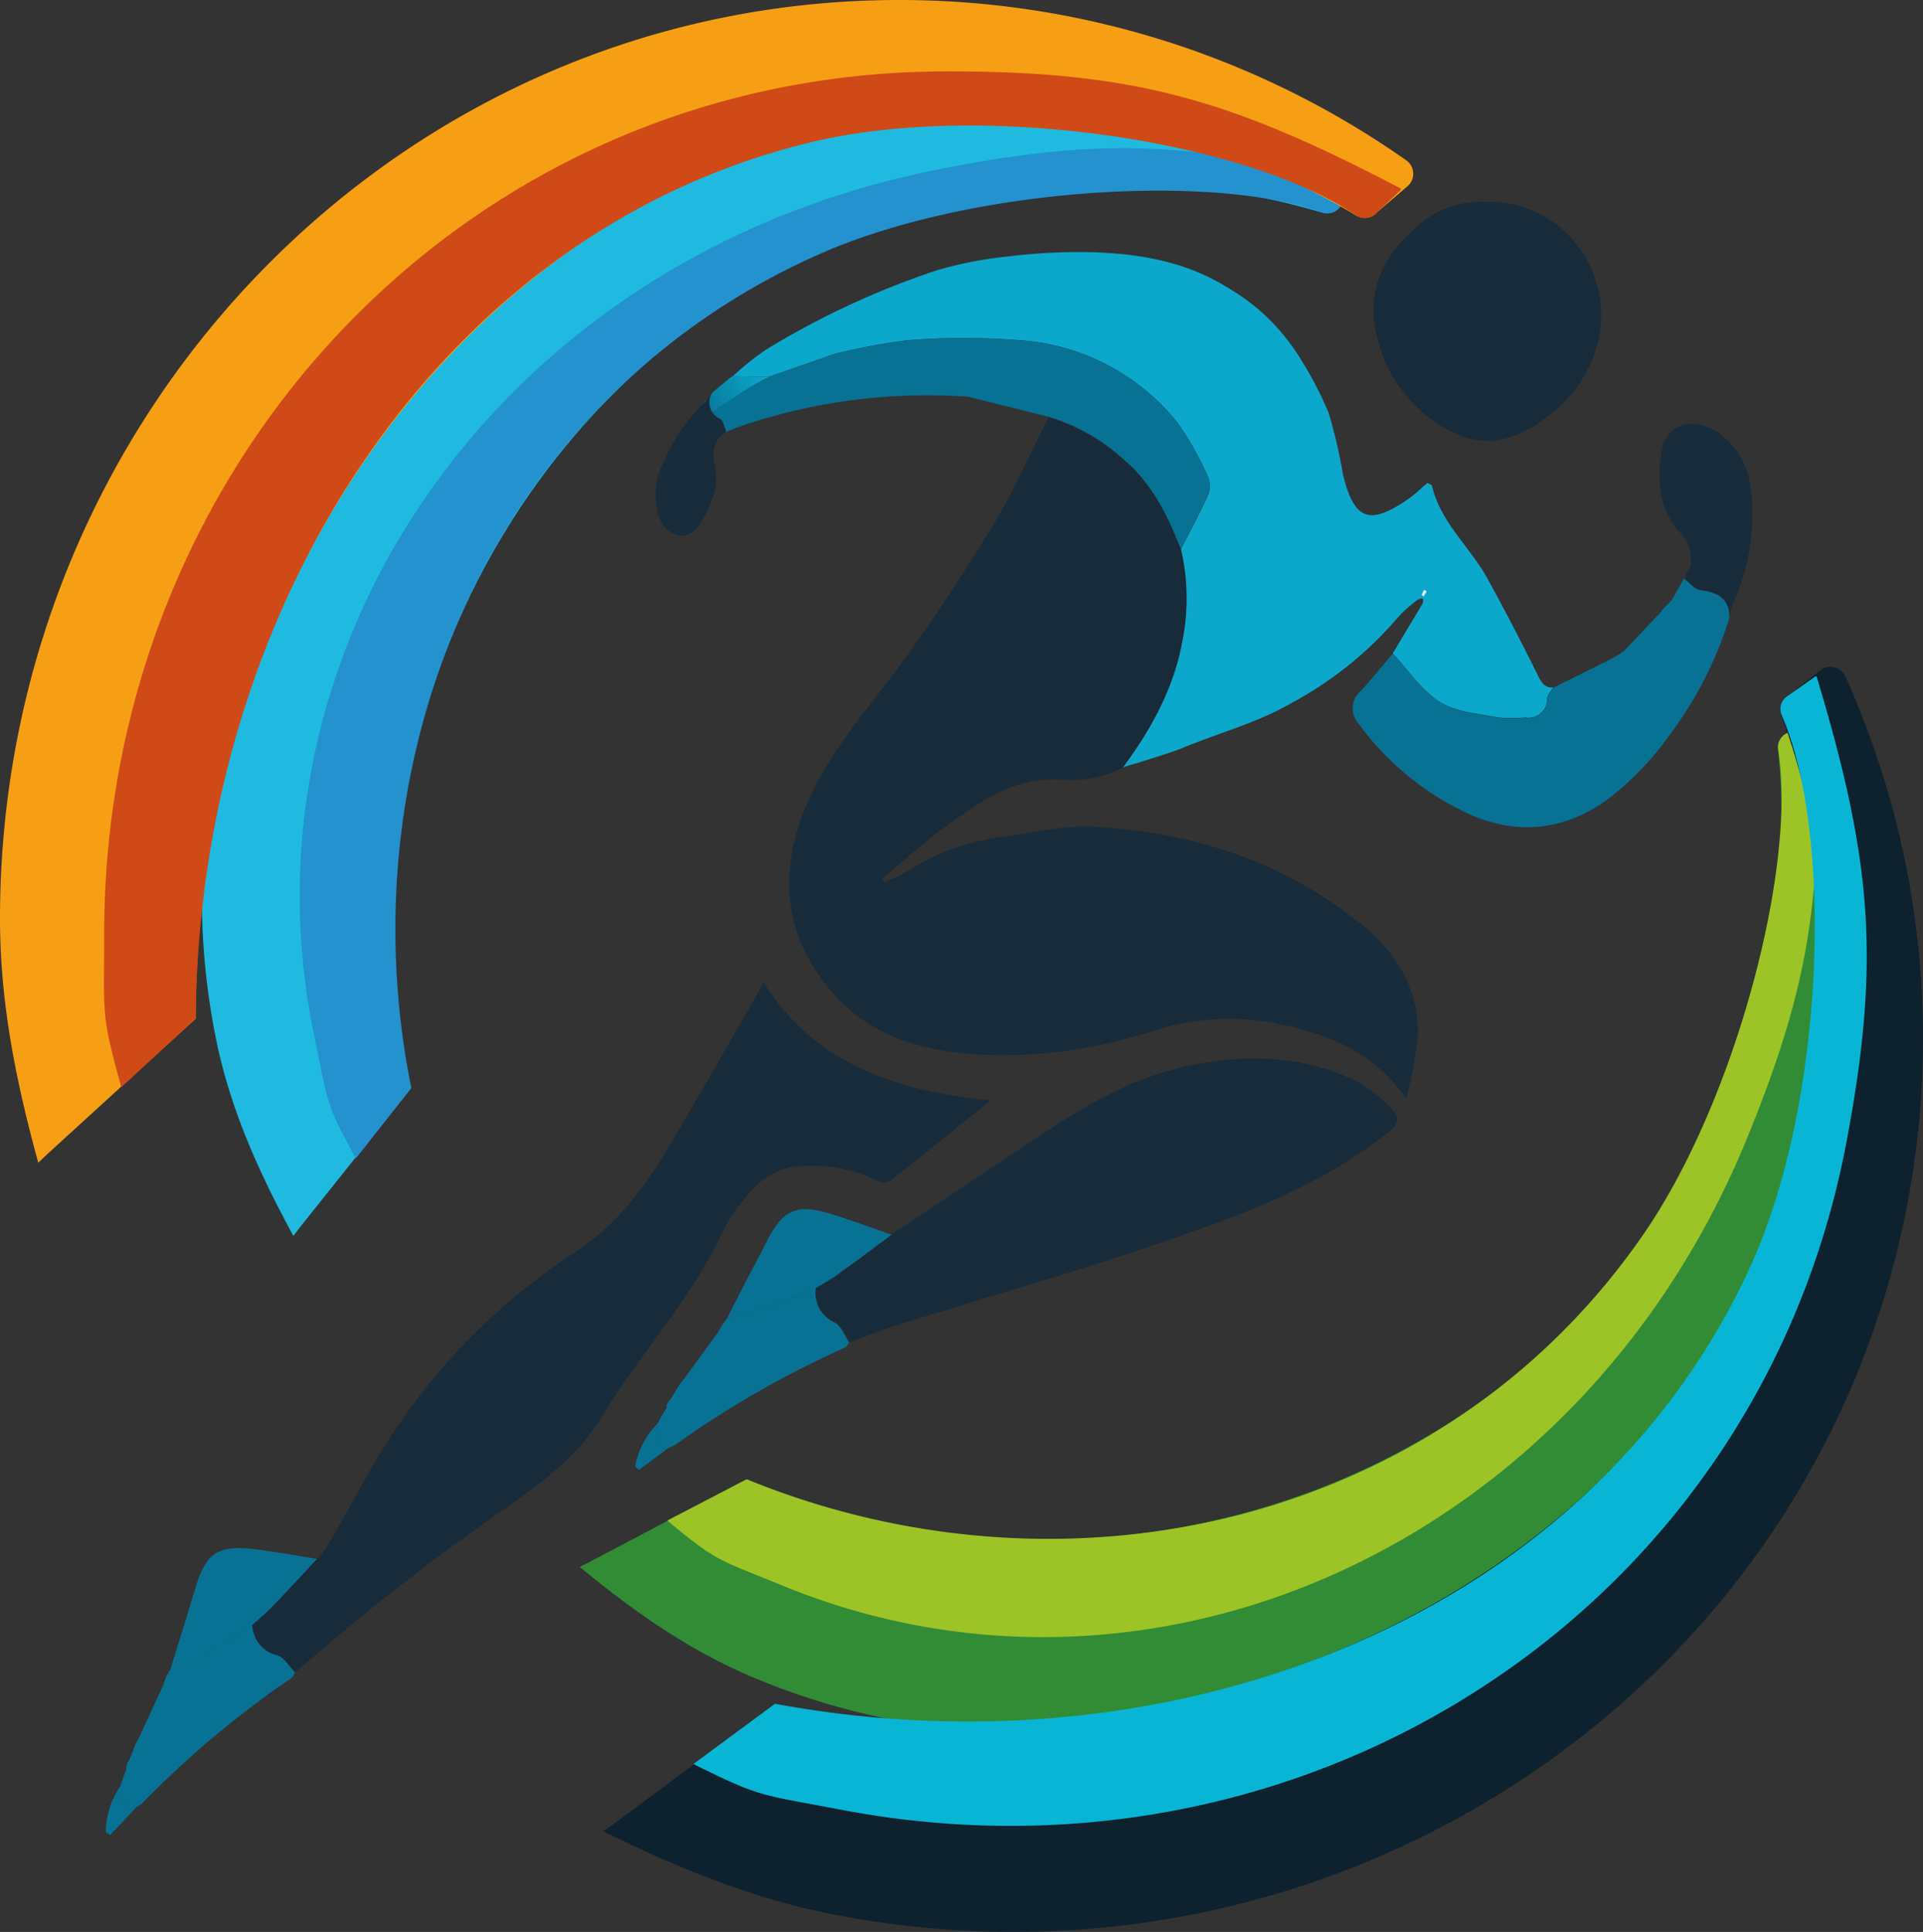 <svg xmlns="http://www.w3.org/2000/svg" xmlns:xlink="http://www.w3.org/1999/xlink" viewBox="0 0 201.03 201.91"><rect x="0" y="0" width="201.03" height="201.91" fill="#333333" stroke="none"/><defs><style>.cls-1{fill:#182b3a;}.cls-2{fill:#0ca8cc;}.cls-3{fill:#087294;}.cls-4{fill:url(#Degradado_sin_nombre_6);}.cls-5{fill:#fefefe;}.cls-6{fill:#20bae0;}.cls-7{fill:#2392cf;}.cls-8{fill:#f69f15;}.cls-9{fill:#cf4a17;}.cls-10{fill:#328c36;}.cls-11{fill:#9cc426;}.cls-12{fill:#0e212e;}.cls-13{fill:#09b5d5;}</style><linearGradient id="Degradado_sin_nombre_6" x1="72.52" y1="43.09" x2="79.7" y2="38.58" gradientUnits="userSpaceOnUse"><stop offset="0.04" stop-color="#087294"/><stop offset="1" stop-color="#0ca8cc"/></linearGradient></defs><title>logo-centro-deportivo-solo</title><g id="Capa_2" data-name="Capa 2"><g id="Capa_1-2" data-name="Capa 1"><path class="cls-1" d="M117.39,80.22a11.56,11.56,0,0,1-6.48,1.24c-5.13-.19-8.38,2.26-12.36,5.15-2.22,1.61-4.24,3.5-6.34,5.27l.2.34a14.44,14.44,0,0,0,2.15-1,24.77,24.77,0,0,1,10.6-3.81c3.08-.41,6.19-1.18,9.24-1,10.18.56,19.62,3.56,27.69,10,3.82,3,6.37,7,6.11,12.08a46.55,46.55,0,0,1-1.2,6.31c-3.11-4.43-7.32-6.38-11.86-7.45a26.26,26.26,0,0,0-14.33.3,50.25,50.25,0,0,1-18,2.58c-6-.28-11.63-1.75-15.73-6.44-4.61-5.28-5.74-11.34-3.39-18.06,2.06-5.9,6.07-10.47,9.74-15.34S100.52,60.24,103.75,55c2.22-3.64,3.94-7.59,5.88-11.4a20.33,20.33,0,0,1,8,4.6c2.88,2.48,4.46,5.78,5.82,9.22a23,23,0,0,1,.18,9.43C122.76,71.87,120.35,76.16,117.39,80.22Z"/><path class="cls-2" d="M117.39,80.22c3-4.06,5.37-8.35,6.26-13.41a23,23,0,0,0-.18-9.43c.92-1.8,1.88-3.58,2.72-5.41a2.56,2.56,0,0,0,.19-1.9,30.9,30.9,0,0,0-3.36-6,23.1,23.1,0,0,0-16.45-8.52,74.16,74.16,0,0,0-11.64,0A63.19,63.19,0,0,0,87.19,37L80.4,39.37l-3.77-.07a28.93,28.93,0,0,1,3.5-2.79A87,87,0,0,1,98,28.23a42.23,42.23,0,0,1,7.48-1.44,60.9,60.9,0,0,1,8.1-.44c5.19.08,10.31.93,14.76,3.71a21.58,21.58,0,0,1,7.24,6.86,38.54,38.54,0,0,1,3.32,6.24,55.61,55.61,0,0,1,1.5,6.46c1.17,4.72,2.7,5.36,6.82,2.54.71-.5,1.33-1.13,2-1.69.24.14.45.2.48.3.9,3.86,4,6.41,5.8,9.7s3.58,6.68,5.25,10.08c.39.78.7,1.34,1.62,1.3-.22.38-.6.74-.64,1.13a1.94,1.94,0,0,1-2.29,2,16.49,16.49,0,0,1-2.81,0c-2.08-.41-4.41-.56-6.12-1.64-1.93-1.21-3.3-3.33-4.91-5.06q1.57-2.61,3.13-5.22c.14-.54,0-.65-.51-.39a14.33,14.33,0,0,0-2,1.76A38.65,38.65,0,0,1,135,73.48c-3.57,2.07-7.67,3.14-11.5,4.74-1.56.59-2.8.94-4.24,1.41C118.67,79.83,118.1,79.92,117.39,80.22Z"/><path class="cls-1" d="M25.89,169.87c1.91-3.05,6.58-5.36,8.42-8.45,2.34-3.93,4.37-8.06,6.9-11.85A66.2,66.2,0,0,1,60.1,130.88c4.27-2.8,7.18-6.59,9.69-10.82,3.08-5.18,6.06-10.43,9.08-15.65.31-.54.59-1.1.94-1.76,5.4,8.59,13.88,11.35,23.7,12.36-3.65,3-7,5.71-10.43,8.39a1.53,1.53,0,0,1-1.37,0,15.57,15.57,0,0,0-7.87-1.54c-2.65.09-4.59,1.59-6.15,3.57A18.51,18.51,0,0,0,75.41,129c-3.32,7-8.6,12.62-12.56,19.15-2.57,4.24-6.61,7.06-10.56,9.87a242.85,242.85,0,0,0-22.81,18c-.44.41-.92.79-1.38,1.19-.84-1.28-.49-2.68-.41-4.05C28,172.28,25.59,170.72,25.89,169.87Z"/><path class="cls-1" d="M93.2,129l15.73-10.45c4.82-3.2,9.8-6.07,15.55-7.22,6-1.21,11.91-1,17.5,1.74a14.61,14.61,0,0,1,3.48,2.82c.9.87.76,1.59-.37,2.49-7.89,6.24-17.25,9.31-26.56,12.43-8,2.7-16.2,5-24.29,7.54-1.83.57-3.62,1.28-5.42,1.92-.49-.71-.83-1.69-1.5-2.07a3.37,3.37,0,0,1-2-3.61c.83-.51,1.69-1,2.48-1.55C89.59,131.76,91.39,130.39,93.2,129Z"/><path class="cls-1" d="M155.3,21.08a11.72,11.72,0,0,1,11.43,8c1.69,4.54.08,10.18-4,13.67-3.17,2.74-6.7,4.46-10.84,2.44a14.8,14.8,0,0,1-7.71-9.15c-1.52-4.75-.06-8.76,3.55-12A10.18,10.18,0,0,1,155.3,21.08Z"/><path class="cls-1" d="M180.79,64.49c0-2-1.27-2.57-3-2.81-.62-.08-1.16-.79-1.73-1.22.06-.17.12-.34.19-.51l.45-.74a4,4,0,0,0-1.16-3.66c-2.2-2.46-2.32-5.55-1.81-8.53s3.8-3.55,6.31-1.5,3.19,4.83,3.13,7.82a21.7,21.7,0,0,1-2,9.7A5.7,5.7,0,0,0,180.79,64.49Z"/><path class="cls-3" d="M126.38,50.07a30.9,30.9,0,0,0-3.36-6,23.1,23.1,0,0,0-16.45-8.52,74.16,74.16,0,0,0-11.64,0A62.52,62.52,0,0,0,87.21,37L80.5,39.32c-3.07,1.46-4.23,2-7.24,3.48a.33.33,0,0,0-.1.06c-1.65,1.6-1.66,5.69-3.34,7.25.25,1.66,3,1,3.56,1.3-.28-5.42,1.28-5.91,4.74-7.1a60.52,60.52,0,0,1,23.08-2.85l8.43,2.1a20.33,20.33,0,0,1,8,4.6c2.88,2.48,4.46,5.78,5.82,9.22.92-1.8,1.88-3.58,2.72-5.41A2.56,2.56,0,0,0,126.38,50.07Z"/><path class="cls-4" d="M80.4,39.37c-3,1.44-4.86,3.21-7.88,4.66C74,41,74.59,41,76.22,39.57l.37-.27h0Z"/><path class="cls-3" d="M85.28,134.63a3.37,3.37,0,0,0,2,3.61c.67.38,1,1.36,1.5,2.07-.16.19-.29.46-.5.55A101.68,101.68,0,0,0,70.6,151a2.64,2.64,0,0,1-.57.24l-.39.27h0c-1.35-.58-.93-1.72-.88-2.75h0l.54-1h0c.13-.2.26-.4.38-.61a.53.53,0,0,1,0-.25l.18-.41h0l.33-.37a.18.18,0,0,1,.07-.15l.85-1.37v0l.43-.53h0L75,139.33h0l.58-1h0l.42-.52,0,0c1.79-.52,3.59-1,5.36-1.58C82.68,135.78,84,135.17,85.28,134.63Z"/><path class="cls-3" d="M85.28,134.63c-1.31.54-2.6,1.15-3.94,1.61-1.77.59-3.57,1.06-5.36,1.58l1.11-2.17c1-2,2.11-4,3.14-6.05,1.57-3.08,3-3.79,6.25-2.84,2.27.65,4.48,1.51,6.72,2.28-1.81,1.35-3.61,2.72-5.44,4C87,133.65,86.11,134.12,85.28,134.63Z"/><path class="cls-3" d="M68.75,148.77c0,1-.47,2.17.88,2.75l-2.84,2.11-.4-.37A8.64,8.64,0,0,1,68.75,148.77Z"/><path class="cls-2" d="M75,139.33,71.6,144.1Z"/><path class="cls-3" d="M177.77,61.68c-.62-.08-1.16-.79-1.73-1.22l-1.29,2.3s-.9.86-.93.92l-.31.41a.22.22,0,0,0-.1.13l-.19.18a.18.18,0,0,0-.12.12L169.8,68a11,11,0,0,1-1,.67c-2.13,1.08-4.27,2.14-6.41,3.2-.22.38-.6.74-.64,1.13a1.94,1.94,0,0,1-2.29,2,16.49,16.49,0,0,1-2.81,0c-2.08-.41-4.41-.56-6.12-1.64-1.93-1.21-3.3-3.33-4.91-5.06-1.12,1.3-2.2,2.63-3.36,3.9a2.41,2.41,0,0,0-.21,3.47,29.8,29.8,0,0,0,10.51,8.92c5.15,2.65,10.28,2.57,15.22-.84a31.54,31.54,0,0,0,6.9-7.13,40.08,40.08,0,0,0,6.12-12.07C180.77,62.48,179.52,61.92,177.77,61.68Z"/><path class="cls-2" d="M71.17,144.61,70.32,146Z"/><path class="cls-2" d="M69.3,147.77l-.54,1Z"/><path class="cls-2" d="M75.54,138.36l-.58,1Z"/><path class="cls-3" d="M176.68,59.21l-.45.74Z"/><path class="cls-2" d="M174.42,63l-.46.56Z"/><path class="cls-2" d="M69.68,147.16c-.12.21-.25.41-.38.61Z"/><path class="cls-2" d="M76,137.84l-.42.52Z"/><path class="cls-2" d="M173.82,63.68l-.31.41Z"/><path class="cls-1" d="M85.65,72.75l.63-.24Z"/><path class="cls-2" d="M71.59,144.1l-.43.53Z"/><path class="cls-2" d="M70.25,146.13l-.33.37Z"/><path class="cls-2" d="M69.64,151.52l.39-.27Z"/><path class="cls-2" d="M76.59,39.3l-.37.27Z"/><path class="cls-1" d="M85.34,73.07l.35-.33Z"/><path class="cls-2" d="M69.91,146.5l-.18.41Z"/><path class="cls-5" d="M149.12,61.8l-.27.51-.22-.1.23-.56Z"/><path class="cls-3" d="M26.37,169.82A3.38,3.38,0,0,0,29,173c.73.25,1.24,1.16,1.84,1.77-.12.21-.2.5-.39.62a101.79,101.79,0,0,0-15.65,13.13,3.06,3.06,0,0,1-.52.33l-.34.34h0c-1.44-.33-1.23-1.52-1.35-2.54h0l.36-1.08h0l.27-.67a.46.46,0,0,1,0-.26c0-.14.07-.29.11-.43h0c.09-.14.18-.28.26-.42a.19.19,0,0,1,.05-.16c.2-.5.39-1,.59-1.49v0l.33-.6h0L17,176.27h0l.39-1.07h0c.11-.2.22-.39.32-.59h0c1.67-.83,3.37-1.61,5-2.51C24,171.42,25.18,170.58,26.37,169.82Z"/><path class="cls-3" d="M26.37,169.82c-1.19.76-2.35,1.6-3.6,2.28-1.63.9-3.33,1.68-5,2.51l.72-2.34c.68-2.17,1.36-4.34,2-6.51,1-3.31,2.25-4.25,5.65-3.9,2.35.24,4.68.7,7,1.06-1.54,1.65-3.06,3.32-4.63,4.94C27.86,168.56,27.1,169.17,26.37,169.82Z"/><path class="cls-3" d="M12.6,186.66c.12,1-.09,2.21,1.35,2.54l-2.43,2.58-.46-.29A8.57,8.57,0,0,1,12.6,186.66Z"/><path class="cls-1" d="M74.44,41.06a1.88,1.88,0,0,0,.84,2.71c.34.22.44.85.65,1.29l-.27.3-.5.38a3.26,3.26,0,0,0-.45,2.8c.54,2.26-.35,4.39-1.58,6.27s-3.34,1.39-4.19-.68A7.46,7.46,0,0,1,69.52,48a18.24,18.24,0,0,1,4.2-6A3.35,3.35,0,0,1,74.44,41.06Z"/><path class="cls-6" d="M140,21.7a1.74,1.74,0,0,1-1.79.52,74.22,74.22,0,0,0-36.35-1.5C60.39,29.33,34,71,42.93,113.76L31.35,128.27l-.68.9c-3.43-6.32-6.44-12.81-8-20.15-9-43.42,21.62-86.52,68.46-96.27a91,91,0,0,1,50.74,3.75,1.37,1.37,0,0,1,.57,2.22Z"/><path class="cls-7" d="M140,21.74a1.63,1.63,0,0,1-1.72.49c-11.41-4.17-36.77-2.64-52.46,4.26C51.85,41.4,35.88,78.54,43,113.71l-5.8,7.36c-3.26-5.93-2.9-5.85-4.34-12.75C24.34,67.54,52.24,27.14,97.21,17.89c17.67-3.63,27.26-3.05,44.67,1.15a.1.1,0,0,1,0,.16Z"/><path class="cls-8" d="M143.77,22.35a1.73,1.73,0,0,1-2,.17,74.71,74.71,0,0,0-38.26-10.61c-45.88,0-83.06,42.34-83.06,94.56L4.93,120.63l-.93.89C1.75,113.29,0,105,0,96,0,43,42.07,0,94,0a92.07,92.07,0,0,1,53,16.75,1.72,1.72,0,0,1,.12,2.73Z"/><path class="cls-9" d="M143.76,22.4a1.63,1.63,0,0,1-1.93.15c-11.19-7.66-38.46-12-56.64-7.78C45.87,24,20.72,63.53,20.47,106.43l-7.79,7.19c-2.15-7.73-1.79-7.56-1.79-16,0-49.8,38.56-90.29,88.34-90.16,19.57,0,29.62,3.06,47.17,12.22a.12.12,0,0,1,0,.2Z"/><path class="cls-10" d="M186.72,76.69a1.74,1.74,0,0,0-.84,1.66,74.38,74.38,0,0,1-5.38,36C164.23,153.38,118.35,171.42,78,154.62L61.6,163.26l-1,.5c5.55,4.56,11.37,8.73,18.29,11.61,40.94,17.06,89-4.92,107.45-49.09a91.09,91.09,0,0,0,5.88-50.53,1.38,1.38,0,0,0-2.07-1Z"/><path class="cls-11" d="M186.69,76.68a1.62,1.62,0,0,0-.81,1.6c2,12-4.34,36.61-14.07,50.71-21.05,30.52-60.52,39.19-93.74,25.61l-8.31,4.31c5.2,4.32,5.2,4,11.7,6.66,38.45,16,83.39-3.77,101-46.19,6.89-16.67,8.13-26.2,7.28-44.08a.09.09,0,0,0-.14-.07Z"/><path class="cls-12" d="M186.8,72.82a1.75,1.75,0,0,0-.55,2,74.74,74.74,0,0,1,3.21,39.58c-8.65,45.05-57.23,73.59-108.52,63.75L64.12,190.65l-1.06.74c7.66,3.76,15.51,7.05,24.31,8.74,52.07,10,102.21-23.22,112-74.18a92.13,92.13,0,0,0-6.45-55.24,1.73,1.73,0,0,0-2.66-.63Z"/><path class="cls-13" d="M186.76,72.82a1.6,1.6,0,0,0-.52,1.87c5.41,12.43,4.57,40-3,57.09-16.44,36.88-60,54.12-102.22,46.28l-8.53,6.3c7.18,3.57,7.08,3.18,15.35,4.76,48.9,9.39,95.93-20.84,105.19-69.76,3.64-19.22,2.58-29.67-3.11-48.63a.12.12,0,0,0-.19,0Z"/></g></g></svg>